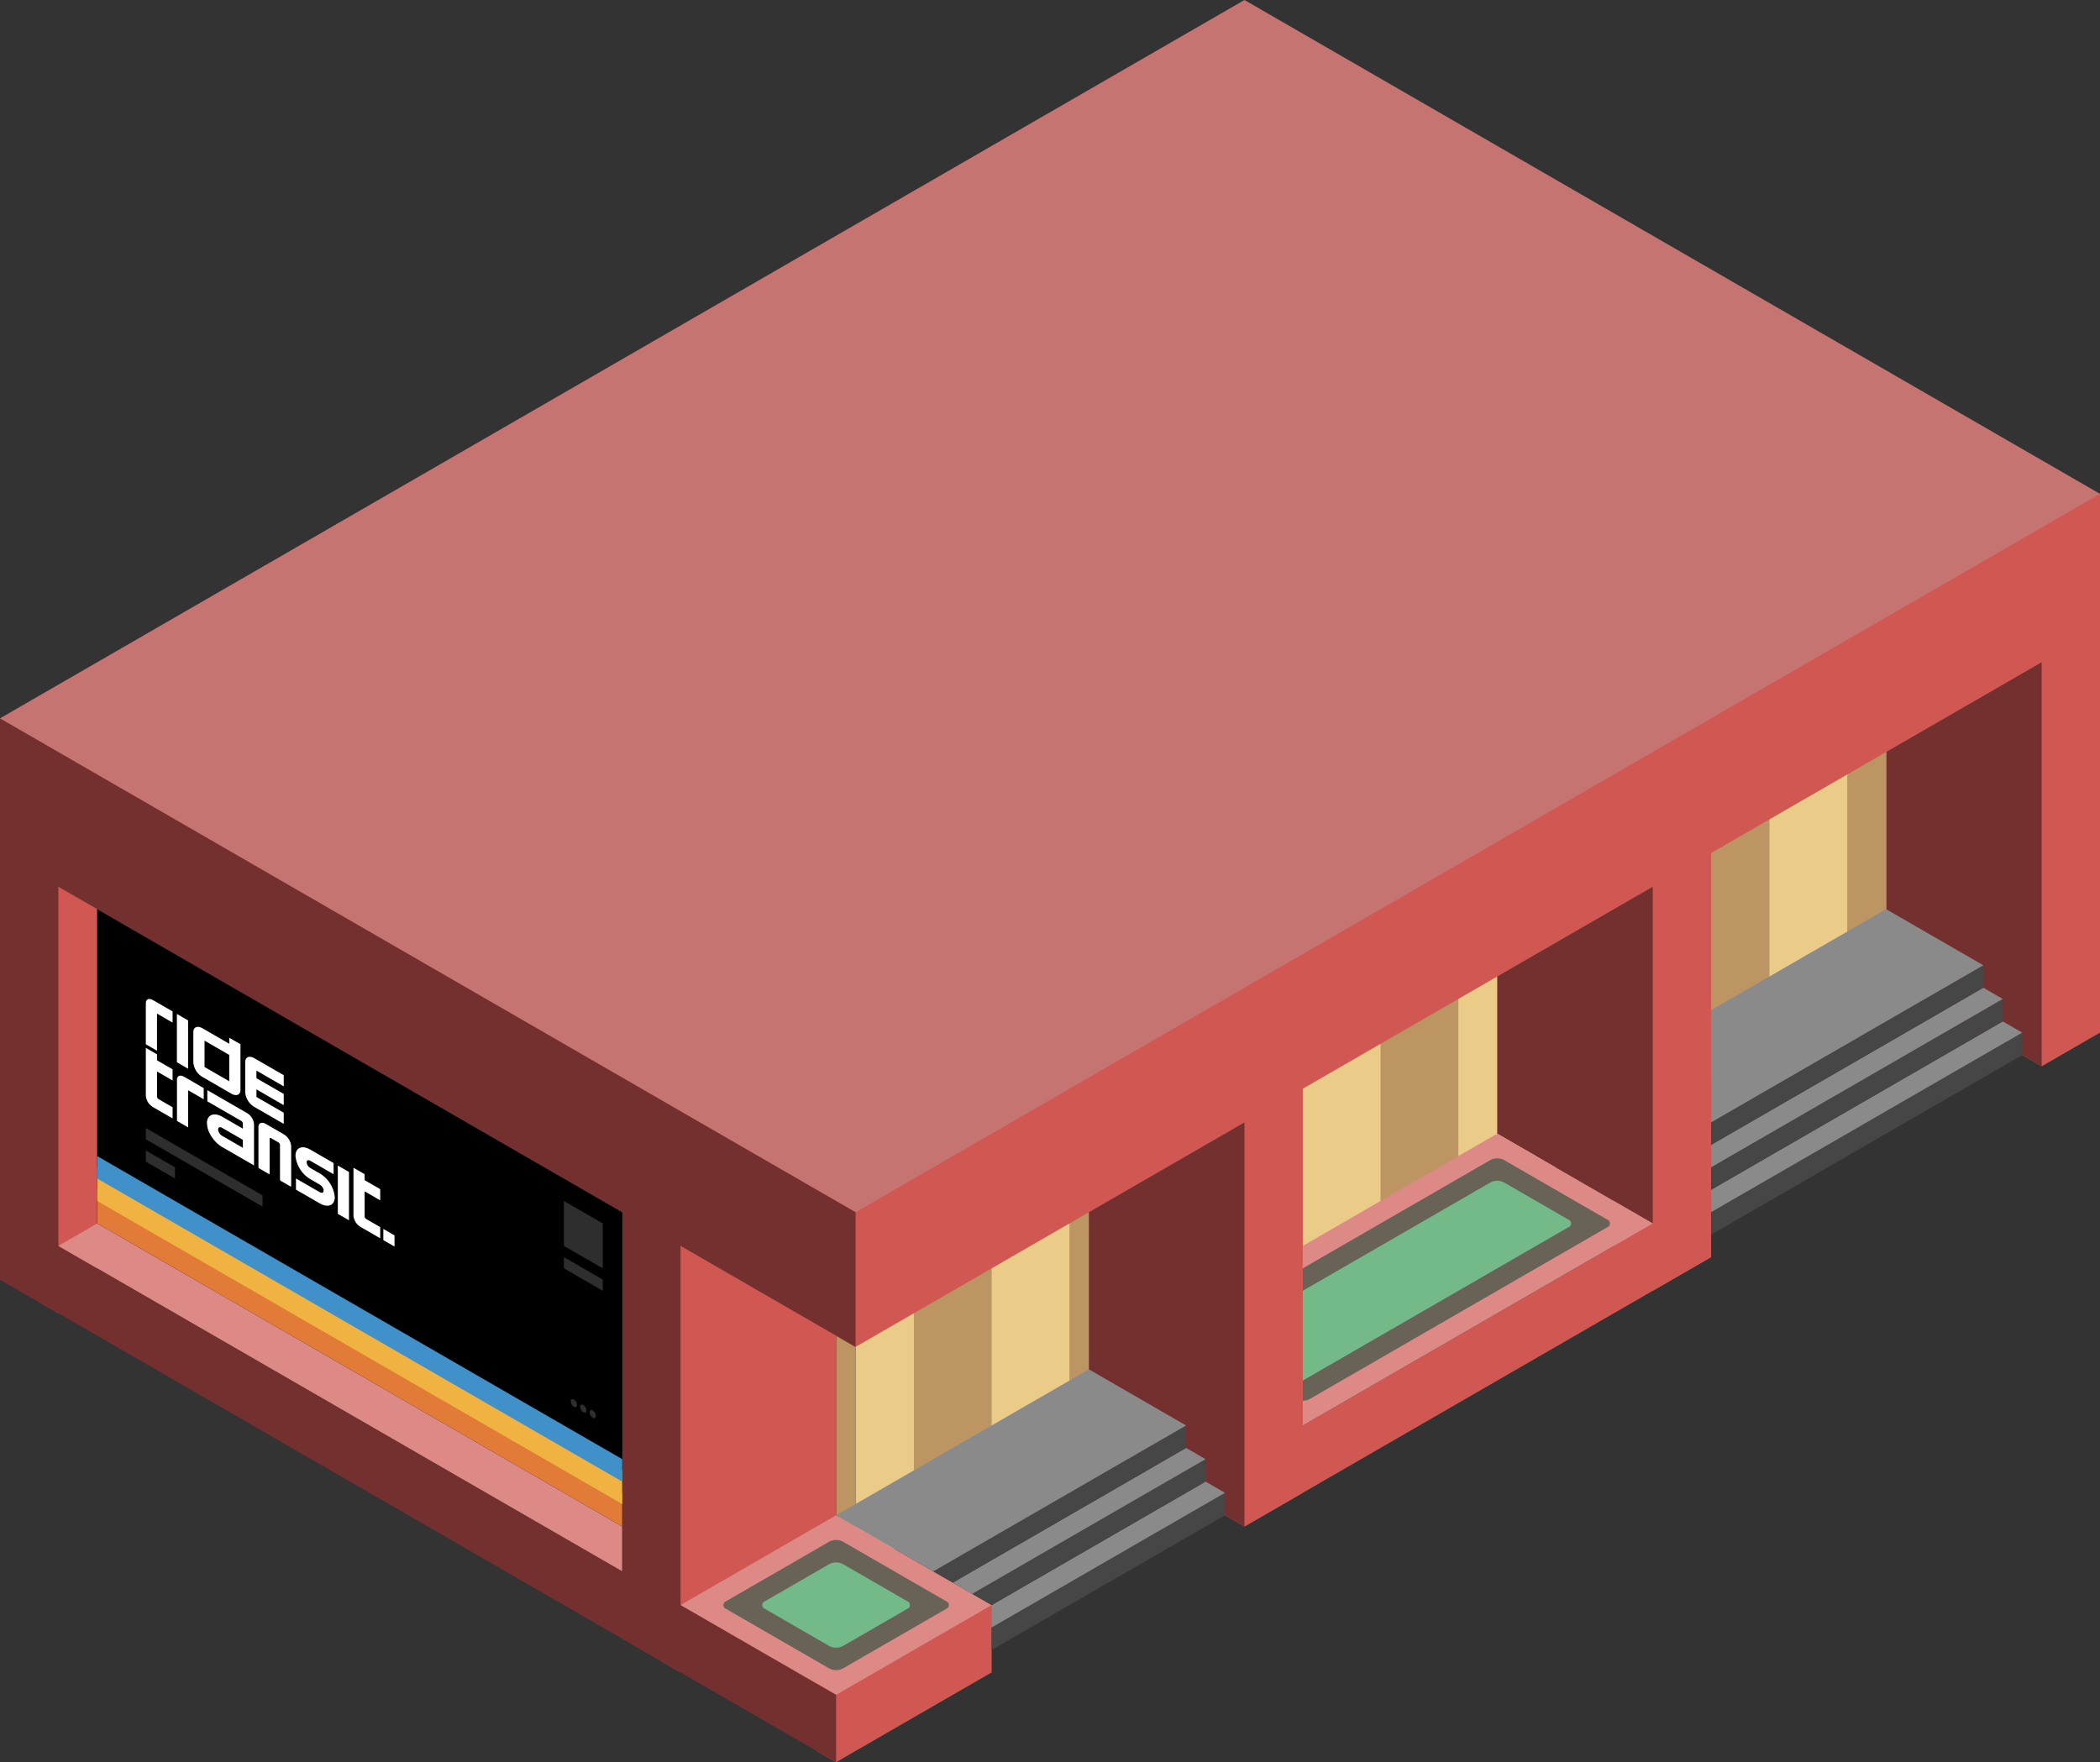 <svg id="Layer_1" data-name="Layer 1" xmlns="http://www.w3.org/2000/svg" viewBox="0 0 270 226.61">
  <rect x="0" y="0" width="270" height="226.61" fill="#333333" stroke="none"/>
  <defs>
    <style>
      .top-dark {
        fill: #c67471;
      }

      .window-R-light {
        fill: #eacb87;
      }

      .exterior-R-prim {
        fill: #d15752;
      }

      .exterior-L-prim {
        fill: #74302f;
      }

      .window-R-prim {
        fill: #bc9563;
      }

      .cls-1 {
        fill: #c3dde2;
      }

      .top-prim {
        fill: #dd8986;
      }

      .cls-2 {
        fill: none;
      }

      .cls-3 {
        fill: #fff;
      }

      .cls-4 {
        fill: #e17b37;
      }

      .cls-5 {
        fill: #f0b240;
      }

      .cls-6 {
        fill: #4091c9;
      }

      .cls-7 {
        fill: #2e2e2e;
      }

      .cls-8 {
        fill: #686257;
      }

      .cls-9 {
        fill: #74ba88;
      }

      .cls-10 {
        fill: #464646;
      }

      .cls-11 {
        fill: #8a8a8a;
      }
    </style>
  </defs>
  <title>Artboard 18</title>
  <g id="root">
    <path id="anchor_0_155.885_270" class="top-dark" d="M0,98.15V92.376L160,0,270,63.508V69.282L110,161.658Z"/>
    <path id="Path" class="window-R-light" d="M247.5,122.687,110,202.073v-34.641L247.5,88.046Z"/>
    <g id="Group">
      <path id="Path-2" data-name="Path" class="exterior-R-prim" d="M257.5,134.234l5,2.887,7.5-4.33V72.169l-12.5,7.217Z"/>
      <path id="Path-3" data-name="Path" class="exterior-L-prim" d="M262.5,137.121l-20-11.547V90.933l20-11.547Z"/>
    </g>
    <path id="Path-4" data-name="Path" class="window-R-prim" d="M242.5,125.574l-5,2.887V93.819l5-2.887Z"/>
    <path id="Path-5" data-name="Path" class="window-R-prim" d="M187.5,157.328l-10,5.774V128.46l10-5.774Z"/>
    <path id="Path-6" data-name="Path" class="window-R-prim" d="M207.5,145.781l-10,5.774V116.913l10-5.774Z"/>
    <path id="Path-7" data-name="Path" class="window-R-prim" d="M147.5,180.422l-10,5.774v-34.641l10-5.774Z"/>
    <path id="Path-8" data-name="Path" class="window-R-prim" d="M107.5,200.629l2.5,1.443V173.205l-2.5-1.443Z"/>
    <path id="Path-9" data-name="Path" class="window-R-prim" d="M227.5,134.234l-10,5.774V105.366l10-5.774Z"/>
    <path id="Path-10" data-name="Path" class="window-R-prim" d="M167.5,168.875l-10,5.774V140.007l10-5.774Z"/>
    <path id="Path-11" data-name="Path" class="window-R-prim" d="M127.5,191.969l-10,5.774V163.101l10-5.774Z"/>
    <path id="Path-12" data-name="Path" class="cls-1" d="M82.5,186.196l10,5.774V157.328l-10-5.773Z"/>
    <g id="Group-2" data-name="Group">
      <path id="Path-13" data-name="Path" class="exterior-R-prim" d="M207.5,163.101l5,2.887,7.5-4.33V103.923L207.5,111.14Z"/>
      <path id="Path-14" data-name="Path" class="exterior-L-prim" d="M212.5,157.328l-20-11.547V122.687l20-11.547Z"/>
    </g>
    <path id="Path-15" data-name="Path" class="exterior-R-prim" d="M85,213.62l2.5,1.443,20-11.547V165.988L85,152.998Z"/>
    <path id="Path-16" data-name="Path" class="exterior-L-prim" d="M87.5,215.063l-7.5-4.33V149.389l7.5,4.33Z"/>
    <path id="Path-17" data-name="Path" class="top-prim" d="M127.5,206.403V209.29l-20,11.547-20-11.547v-2.887l20-11.547Z"/>
    <g id="Group-3" data-name="Group">
      <path id="Path-18" data-name="Path" class="exterior-R-prim" d="M5,167.432l2.5,1.443,5-2.887V111.14L5,106.81Z"/>
      <path id="Path-19" data-name="Path" class="exterior-L-prim" d="M7.5,168.875l-7.5-4.33V103.923l7.5,4.33Z"/>
    </g>
    <path id="Path-20" data-name="Path" class="exterior-R-prim" d="M160,187.639v8.66l60-34.641v-8.66Z"/>
    <path id="Path-21" data-name="Path" class="exterior-R-prim" d="M107.5,217.95l-2.5-1.443v8.66l2.5,1.443,20-11.547v-8.66Z"/>
    <path id="Path-22" data-name="Path" class="top-prim" d="M212.5,157.328l-45,25.981-20-11.547,45-25.981Z"/>
    <g id="Group-4" data-name="Group">
      <path id="Path-23" data-name="Path" d="M80,155.885,12.5,116.913v49.075L80,204.959Z"/>
      <g id="Artboard_1" data-name="Artboard 1">
        <g id="Group-5" data-name="Group">
          <path id="Path-24" data-name="Path" class="cls-2" d="M28.042,145.25a1.066,1.066,0,0,0,.513.81l2.67,1.541v-1.027l-2.67-1.541C28.272,144.87,28.043,144.967,28.042,145.25Z"/>
          <polygon id="Rectangle" class="cls-2" points="26.286 133.821 29.469 135.658 29.469 139.046 26.286 137.209 26.286 133.821"/>
          <path id="Compound_Path" data-name="Compound Path" class="cls-3" d="M31.758,143.135l-5.102-2.946v1.437l4.364,2.519a.426.426,0,0,1,.205.324v.668l-2.623-1.514c-1.062-.613-1.957-.288-1.996.723a3.242,3.242,0,0,0,.544,1.741,4.206,4.206,0,0,0,1.405,1.41l4.107,2.371v-5.308a1.878,1.878,0,0,0-.904-1.427Zm-.533,4.467-2.67-1.541a1.065,1.065,0,0,1-.513-.81c0-.283.23-.381.513-.217l2.67,1.541Z"/>
          <path id="Path-25" data-name="Path" class="cls-3" d="M22.754,138.841v5.308l1.437.83v-4.774l2.002,1.156v-1.438l-2.535-1.464C23.16,138.171,22.755,138.342,22.754,138.841Z"/>
          <path id="Path-26" data-name="Path" class="cls-3" d="M36.48,145.861l-2.296-1.326c-.528-.304-.956-.123-.957.404v5.151a.215.215,0,0,0,.104.164l1.23.71c.057.033.104.013.104-.044v-4.465c0-.114.092-.152.206-.087l.923.533a.427.427,0,0,1,.205.324v4.465a.216.216,0,0,0,.104.164l1.23.71c.057.033.104.013.104-.044V147.37a1.988,1.988,0,0,0-.957-1.509Z"/>
          <polygon id="Rectangle-2" data-name="Rectangle" class="cls-3" points="43.433 149.881 44.87 150.711 44.87 156.924 43.433 156.094 43.433 149.881"/>
          <path id="Path-27" data-name="Path" class="cls-3" d="M18.75,128.982V134.29l1.437.83v-4.774l2.002,1.156v-1.438L19.654,128.6c-.499-.288-.904-.117-.904.382Z"/>
          <polygon id="Rectangle-3" data-name="Rectangle" class="cls-3" points="22.744 130.39 24.182 131.22 24.182 137.432 22.744 136.602 22.744 130.39"/>
          <path id="Compound_Path-2" data-name="Compound Path" class="cls-3" d="M26.022,138.488l3.732,2.155c.642.37,1.162.15,1.163-.491v-5.87l-1.438-.83v.77l-3.458-1.996c-.642-.37-1.162-.15-1.163.491v3.938A2.415,2.415,0,0,0,26.022,138.488Zm.275-4.667,3.183,1.838v3.388l-3.183-1.838Z"/>
          <path id="Path-28" data-name="Path" class="cls-3" d="M36.48,143.089l-3.509-2.026v-.975l3.509,2.026v-1.438l-3.509-2.026v-.976L36.48,139.7v-1.437l-3.784-2.184c-.642-.37-1.162-.15-1.163.491v3.938a2.415,2.415,0,0,0,1.163,1.834L36.48,144.526Z"/>
          <path id="Path-29" data-name="Path" class="cls-3" d="M41.12,150.902l-1.235-.713a.958.958,0,0,1-.46-.727c0-.254.205-.342.46-.197L42.892,151v-1.437l-3.006-1.736c-1.048-.603-1.896-.243-1.896.805a3.94,3.94,0,0,0,1.896,2.994l1.235.713a1.076,1.076,0,0,1,.424.488.478.478,0,0,1,0,.489c-.087.101-.249.1-.424-.001l-3.07-1.773v1.437l3.07,1.773c1.062.611,1.922.246,1.922-.816a3.993,3.993,0,0,0-1.922-3.035Z"/>
          <path id="Path-30" data-name="Path" class="cls-3" d="M20.187,135.582l-1.437-.83v6.18a1.879,1.879,0,0,0,.904,1.427l2.535,1.464v-1.438l-1.797-1.037a.426.426,0,0,1-.205-.324v-3.234l2.002,1.156v-1.438l-2.002-1.156Z"/>
          <path id="Path-31" data-name="Path" class="cls-3" d="M46.883,150.995l-1.437-.83v6.18a1.879,1.879,0,0,0,.904,1.427l2.535,1.464v-1.438L47.087,156.76a.424.424,0,0,1-.204-.322v-3.236l2.002,1.156v-1.438l-2.002-1.156Z"/>
          <polygon id="Rectangle-4" data-name="Rectangle" class="cls-3" points="49.286 158.034 50.723 158.864 50.723 160.302 49.286 159.472 49.286 158.034"/>
        </g>
      </g>
      <path id="Path-32" data-name="Path" class="cls-4" d="M12.5,152.998,80,191.969v4.33L12.5,157.328Z"/>
      <path id="Path-33" data-name="Path" class="cls-5" d="M12.5,150.111,80,189.082v4.33L12.5,154.441Z"/>
      <path id="Path-34" data-name="Path" class="cls-6" d="M12.5,148.668,80,187.639v2.887L12.5,151.554Z"/>
      <path id="Path-35" data-name="Path" class="cls-7" d="M77.5,157.328l-5-2.887v5.774l5,2.887Z"/>
      <g id="Group-6" data-name="Group">
        <path id="Path-36" data-name="Path" class="cls-7" d="M73.789,179.978h0c-.223-.129-.404-.024-.404.233h0a.893.893,0,0,0,.404.699h0c.223.129.404.024.404-.233h0A.893.893,0,0,0,73.789,179.978Z"/>
        <path id="Path-37" data-name="Path" class="cls-7" d="M75,180.678h0c-.223-.129-.404-.024-.404.233h0A.893.893,0,0,0,75,181.61h0c.223.129.404.024.404-.233h0A.893.893,0,0,0,75,180.678Z"/>
        <path id="Path-38" data-name="Path" class="cls-7" d="M76.211,181.377h0c-.223-.129-.404-.024-.404.233h0a.893.893,0,0,0,.404.699h0c.223.129.404.024.404-.233h0A.893.893,0,0,0,76.211,181.377Z"/>
      </g>
      <path id="Path-39" data-name="Path" class="cls-7" d="M77.5,164.545l-5-2.887v1.443l5,2.887Z"/>
      <path id="Path-40" data-name="Path" class="cls-7" d="M33.75,153.72l-15-8.66v1.443l15,8.66Z"/>
      <path id="Path-41" data-name="Path" class="cls-7" d="M22.5,150.111l-3.75-2.165v1.443l3.75,2.165Z"/>
    </g>
    <path id="Path-42" data-name="Path" class="cls-8" d="M193.366,149.168l13.268,7.66a.528.528,0,0,1,0,1l-38.268,22.094a1.915,1.915,0,0,1-1.732,0l-13.268-7.66a.528.528,0,0,1,0-1l38.268-22.094A1.915,1.915,0,0,1,193.366,149.168Z"/>
    <path id="Path-43" data-name="Path" class="cls-9" d="M201.634,156.828l-8.268-4.774a1.915,1.915,0,0,0-1.732,0l-34.518,19.929a.528.528,0,0,0,0,1l8.268,4.774a1.915,1.915,0,0,0,1.732,0l34.518-19.929A.528.528,0,0,0,201.634,156.828Z"/>
    <g id="Group-7" data-name="Group">
      <path id="Path-44" data-name="Path" class="exterior-R-prim" d="M155,193.412l5,2.887,7.5-4.33V134.234L155,141.451Z"/>
      <path id="Path-45" data-name="Path" class="exterior-L-prim" d="M160,196.299l-20-11.547v-34.641l20-11.547Z"/>
    </g>
    <path id="Path-46" data-name="Path" class="exterior-R-prim" d="M105,170.318l5,2.887L270,80.829v-17.32L110,155.885l-5-2.887Z"/>
    <path id="Path-47" data-name="Path" class="exterior-L-prim" d="M0,155.885,107.5,217.95v8.66L0,164.545Z"/>
    <path id="Path-48" data-name="Path" class="cls-8" d="M93.366,205.903l13.268-7.66a1.915,1.915,0,0,1,1.732,0l13.268,7.66a.528.528,0,0,1,0,1l-13.268,7.66a1.915,1.915,0,0,1-1.732,0l-13.268-7.66A.528.528,0,0,1,93.366,205.903Z"/>
    <path id="Path-49" data-name="Path" class="cls-9" d="M98.366,205.903l8.268-4.774a1.916,1.916,0,0,1,1.732,0l8.268,4.774a.528.528,0,0,1,0,1l-8.268,4.774a1.915,1.915,0,0,1-1.732,0l-8.268-4.774A.528.528,0,0,1,98.366,205.903Z"/>
    <path id="Path-50" data-name="Path" class="cls-10" d="M157.5,194.856v-2.887l-30,17.321v2.887Z"/>
    <path id="Path-51" data-name="Path" class="cls-10" d="M260,135.677v-2.887l-40,23.094v2.887Z"/>
    <path id="Path-52" data-name="Path" class="cls-11" d="M155,190.526l2.5,1.443-30,17.321v-2.887Z"/>
    <path id="Path-53" data-name="Path" class="cls-11" d="M257.5,131.347l2.5,1.443-40,23.094v-2.887Z"/>
    <path id="Path-54" data-name="Path" class="cls-10" d="M155,187.639v2.887l-27.5,15.877-2.5-1.443Z"/>
    <path id="Path-55" data-name="Path" class="cls-10" d="M257.5,128.46v2.887L220,152.998V150.111Z"/>
    <path id="Path-56" data-name="Path" class="cls-11" d="M152.5,186.195l2.5,1.444-30,17.32-2.5-1.443Z"/>
    <path id="Path-57" data-name="Path" class="cls-11" d="M255,127.017l2.5,1.443L220,150.111v-2.887Z"/>
    <path id="Path-58" data-name="Path" class="cls-10" d="M152.5,183.309v2.887l-30,17.321-2.5-1.443Z"/>
    <path id="Path-59" data-name="Path" class="cls-10" d="M255,124.13v2.887l-35,20.207v-2.887Z"/>
    <path id="Path-60" data-name="Path" class="cls-11" d="M140,176.092l12.5,7.217L120,202.073l-12.5-7.217Z"/>
    <path id="Path-61" data-name="Path" class="cls-11" d="M242.5,116.913,255,124.13l-35,20.207V129.904Z"/>
    <path id="Path-62" data-name="Path" class="top-prim" d="M7.5,160.215l5-2.887L80,196.299v5.774Z"/>
    <path id="Path-63" data-name="Path" class="exterior-L-prim" d="M0,109.697v-17.32l110,63.508v17.32Z"/>
  </g>
</svg>
